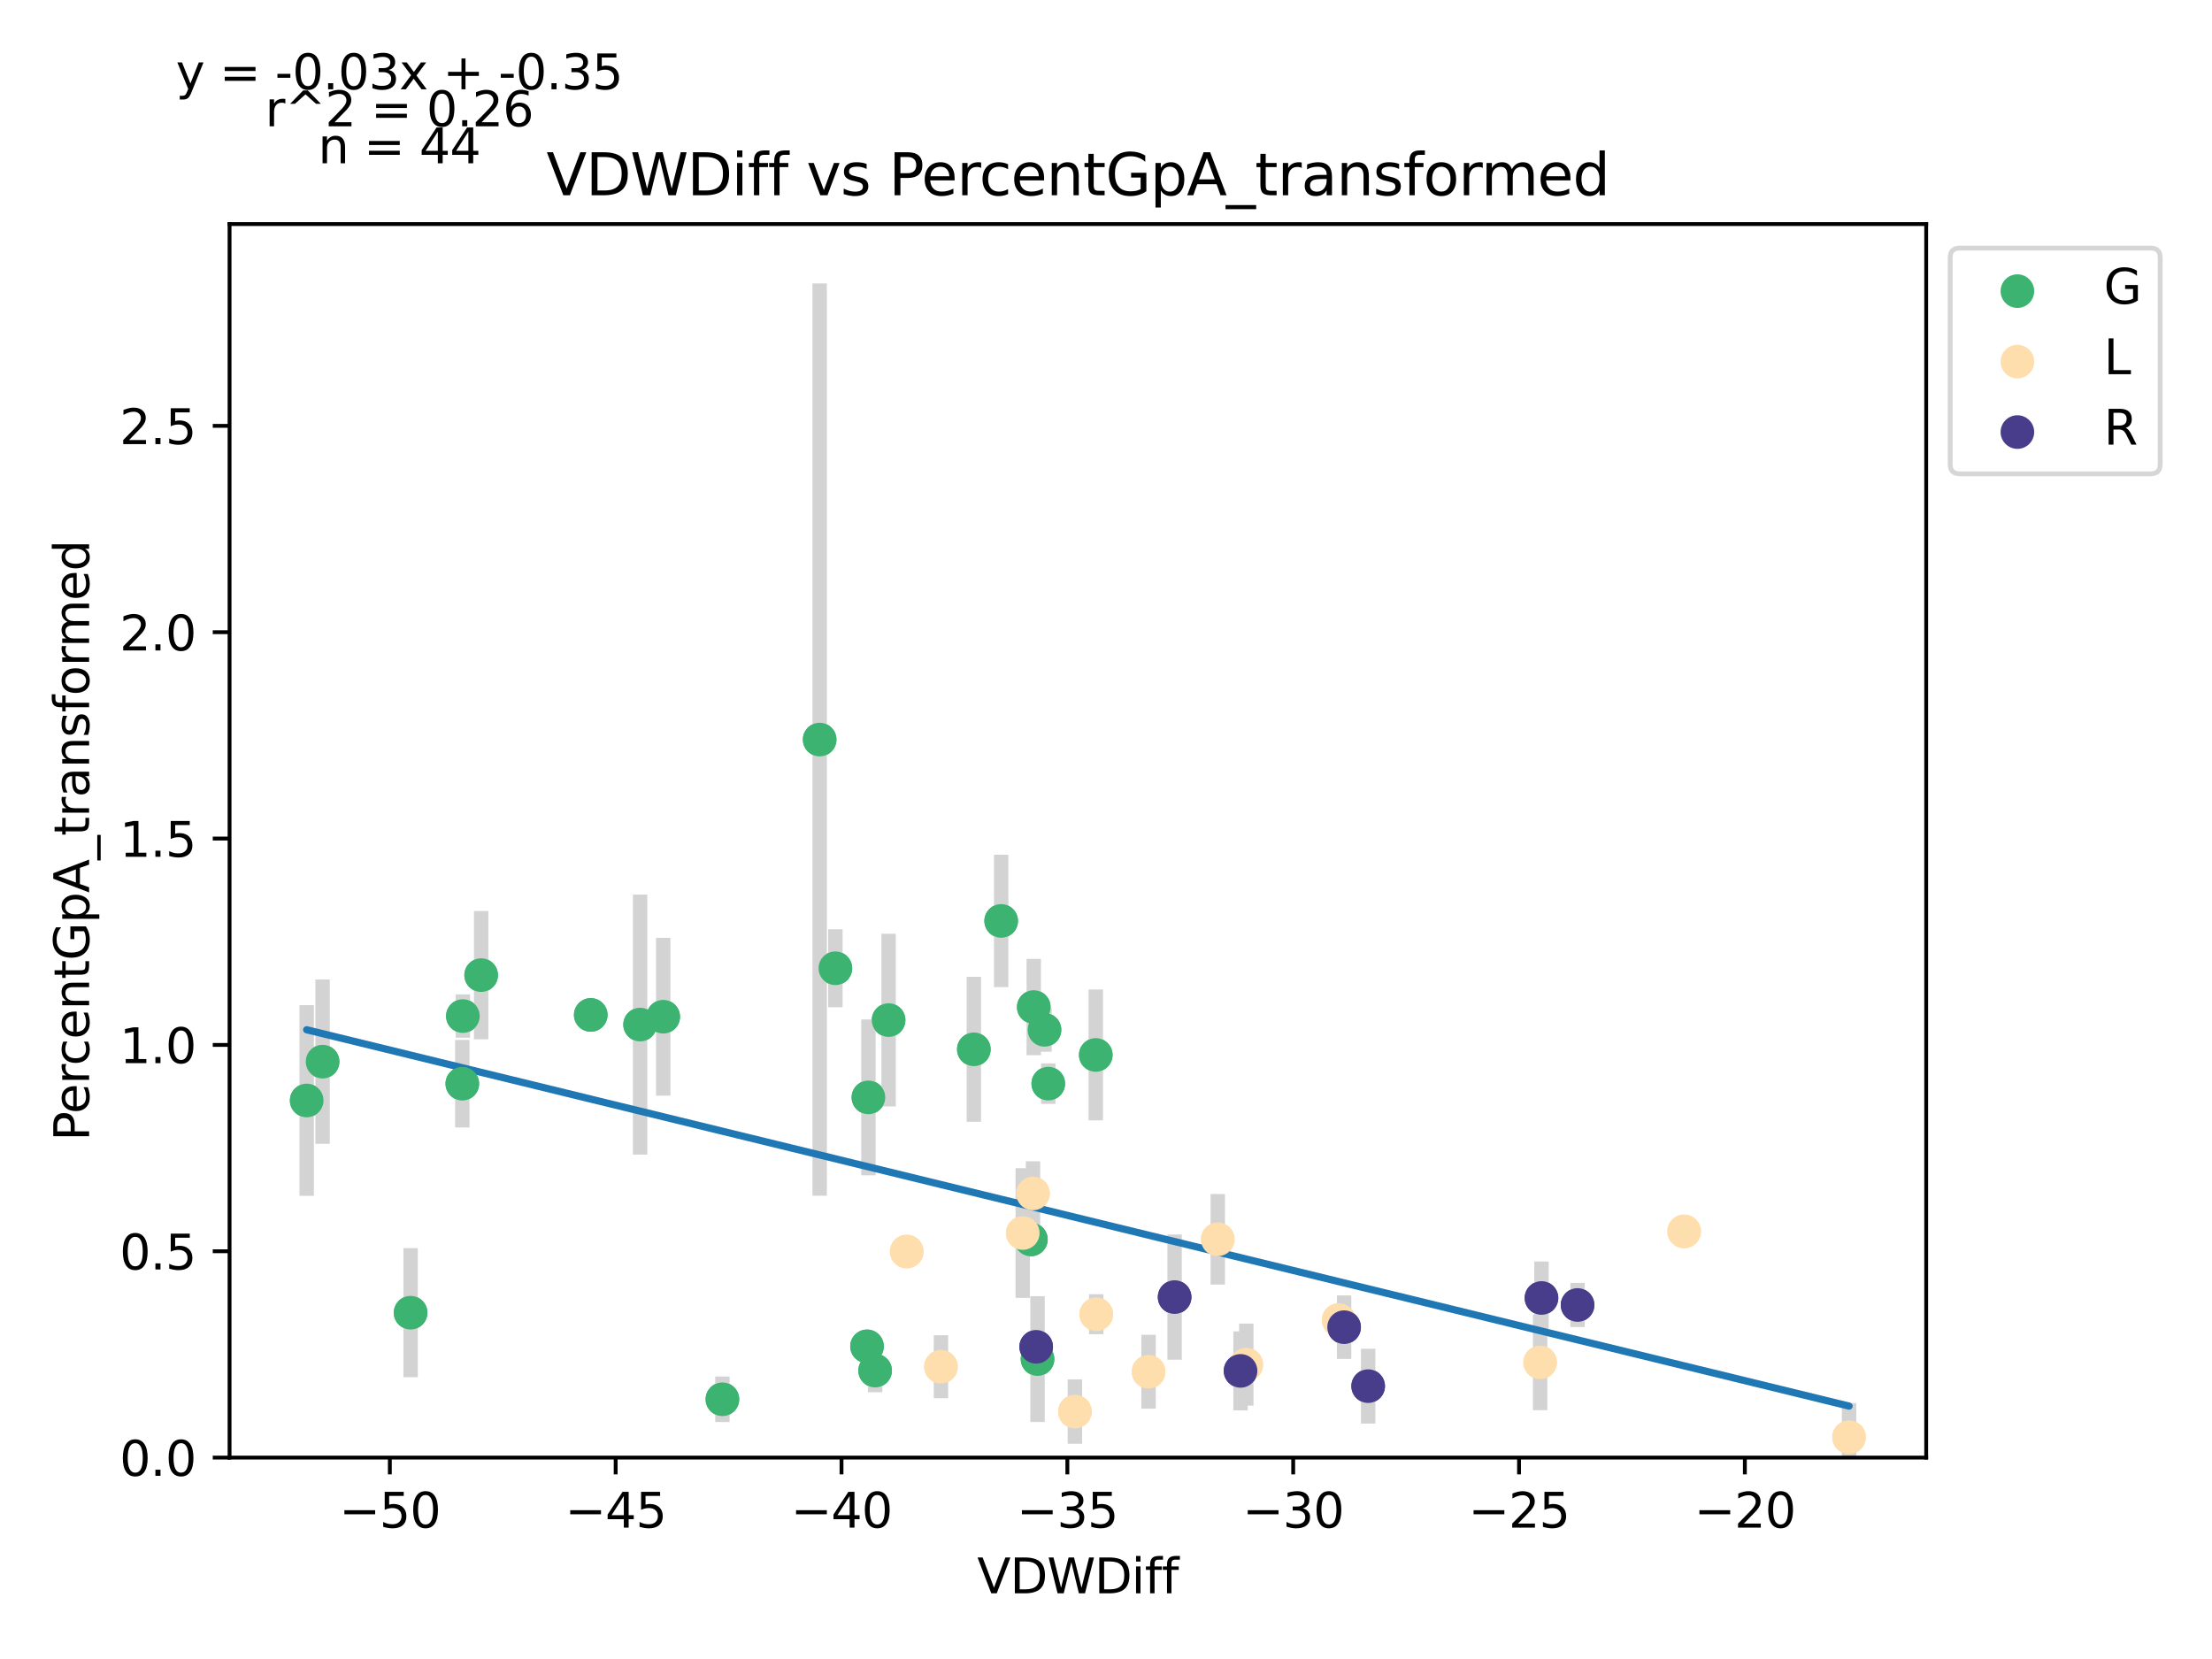 <?xml version="1.0" encoding="utf-8" standalone="no"?>
<!DOCTYPE svg PUBLIC "-//W3C//DTD SVG 1.1//EN"
  "http://www.w3.org/Graphics/SVG/1.1/DTD/svg11.dtd">
<svg xmlns:xlink="http://www.w3.org/1999/xlink" width="460.8pt" height="345.6pt" viewBox="0 0 460.8 345.6" xmlns="http://www.w3.org/2000/svg" version="1.1">
 <defs>
  <style type="text/css">*{stroke-linejoin: round; stroke-linecap: butt}</style>
 </defs>
 <g id="figure_1">
  <g id="patch_1">
   <path d="M 0 345.6 
L 460.8 345.6 
L 460.8 0 
L 0 0 
z
" style="fill: #ffffff"/>
  </g>
  <g id="axes_1">
   <g id="patch_2">
    <path d="M 47.821 303.64 
L 401.26 303.64 
L 401.26 46.676 
L 47.821 46.676 
z
" style="fill: #ffffff"/>
   </g>
   <g id="PathCollection_1">
    <defs>
     <path id="m6f18c6459f" d="M 0 3 
C 0.796 3 1.559 2.684 2.121 2.121 
C 2.684 1.559 3 0.796 3 0 
C 3 -0.796 2.684 -1.559 2.121 -2.121 
C 1.559 -2.684 0.796 -3 0 -3 
C -0.796 -3 -1.559 -2.684 -2.121 -2.121 
C -2.684 -1.559 -3 -0.796 -3 0 
C -3 0.796 -2.684 1.559 -2.121 2.121 
C -1.559 2.684 -0.796 3 0 3 
z
" style="stroke: #3cb371"/>
    </defs>
    <g clip-path="url(#p4791af14d6)">
     <use xlink:href="#m6f18c6459f" x="100.231" y="203.139" style="fill: #3cb371; stroke: #3cb371"/>
     <use xlink:href="#m6f18c6459f" x="63.887" y="229.251" style="fill: #3cb371; stroke: #3cb371"/>
     <use xlink:href="#m6f18c6459f" x="67.202" y="221.159" style="fill: #3cb371; stroke: #3cb371"/>
     <use xlink:href="#m6f18c6459f" x="85.536" y="273.46" style="fill: #3cb371; stroke: #3cb371"/>
     <use xlink:href="#m6f18c6459f" x="123.063" y="211.427" style="fill: #3cb371; stroke: #3cb371"/>
     <use xlink:href="#m6f18c6459f" x="96.309" y="225.752" style="fill: #3cb371; stroke: #3cb371"/>
     <use xlink:href="#m6f18c6459f" x="138.162" y="211.801" style="fill: #3cb371; stroke: #3cb371"/>
     <use xlink:href="#m6f18c6459f" x="215.352" y="209.787" style="fill: #3cb371; stroke: #3cb371"/>
     <use xlink:href="#m6f18c6459f" x="150.492" y="291.493" style="fill: #3cb371; stroke: #3cb371"/>
     <use xlink:href="#m6f18c6459f" x="170.752" y="154.066" style="fill: #3cb371; stroke: #3cb371"/>
     <use xlink:href="#m6f18c6459f" x="214.757" y="258.199" style="fill: #3cb371; stroke: #3cb371"/>
     <use xlink:href="#m6f18c6459f" x="202.868" y="218.592" style="fill: #3cb371; stroke: #3cb371"/>
     <use xlink:href="#m6f18c6459f" x="216.135" y="283.117" style="fill: #3cb371; stroke: #3cb371"/>
     <use xlink:href="#m6f18c6459f" x="218.374" y="225.74" style="fill: #3cb371; stroke: #3cb371"/>
     <use xlink:href="#m6f18c6459f" x="133.344" y="213.442" style="fill: #3cb371; stroke: #3cb371"/>
     <use xlink:href="#m6f18c6459f" x="96.426" y="211.669" style="fill: #3cb371; stroke: #3cb371"/>
     <use xlink:href="#m6f18c6459f" x="180.909" y="228.607" style="fill: #3cb371; stroke: #3cb371"/>
     <use xlink:href="#m6f18c6459f" x="174.027" y="201.706" style="fill: #3cb371; stroke: #3cb371"/>
     <use xlink:href="#m6f18c6459f" x="185.11" y="212.503" style="fill: #3cb371; stroke: #3cb371"/>
     <use xlink:href="#m6f18c6459f" x="217.588" y="214.531" style="fill: #3cb371; stroke: #3cb371"/>
     <use xlink:href="#m6f18c6459f" x="180.616" y="280.468" style="fill: #3cb371; stroke: #3cb371"/>
     <use xlink:href="#m6f18c6459f" x="182.306" y="285.519" style="fill: #3cb371; stroke: #3cb371"/>
     <use xlink:href="#m6f18c6459f" x="208.563" y="191.845" style="fill: #3cb371; stroke: #3cb371"/>
     <use xlink:href="#m6f18c6459f" x="228.271" y="219.767" style="fill: #3cb371; stroke: #3cb371"/>
    </g>
   </g>
   <g id="PathCollection_2">
    <defs>
     <path id="m9f0cb4c6e3" d="M 0 3 
C 0.796 3 1.559 2.684 2.121 2.121 
C 2.684 1.559 3 0.796 3 0 
C 3 -0.796 2.684 -1.559 2.121 -2.121 
C 1.559 -2.684 0.796 -3 0 -3 
C -0.796 -3 -1.559 -2.684 -2.121 -2.121 
C -2.684 -1.559 -3 -0.796 -3 0 
C -3 0.796 -2.684 1.559 -2.121 2.121 
C -1.559 2.684 -0.796 3 0 3 
z
" style="stroke: #ffdead"/>
    </defs>
    <g clip-path="url(#p4791af14d6)">
     <use xlink:href="#m9f0cb4c6e3" x="259.627" y="284.278" style="fill: #ffdead; stroke: #ffdead"/>
     <use xlink:href="#m9f0cb4c6e3" x="320.833" y="283.81" style="fill: #ffdead; stroke: #ffdead"/>
     <use xlink:href="#m9f0cb4c6e3" x="228.37" y="273.782" style="fill: #ffdead; stroke: #ffdead"/>
     <use xlink:href="#m9f0cb4c6e3" x="215.194" y="248.62" style="fill: #ffdead; stroke: #ffdead"/>
     <use xlink:href="#m9f0cb4c6e3" x="253.681" y="258.167" style="fill: #ffdead; stroke: #ffdead"/>
     <use xlink:href="#m9f0cb4c6e3" x="278.874" y="274.985" style="fill: #ffdead; stroke: #ffdead"/>
     <use xlink:href="#m9f0cb4c6e3" x="196.018" y="284.716" style="fill: #ffdead; stroke: #ffdead"/>
     <use xlink:href="#m9f0cb4c6e3" x="223.925" y="294.062" style="fill: #ffdead; stroke: #ffdead"/>
     <use xlink:href="#m9f0cb4c6e3" x="188.891" y="260.716" style="fill: #ffdead; stroke: #ffdead"/>
     <use xlink:href="#m9f0cb4c6e3" x="213.052" y="256.861" style="fill: #ffdead; stroke: #ffdead"/>
     <use xlink:href="#m9f0cb4c6e3" x="239.268" y="285.758" style="fill: #ffdead; stroke: #ffdead"/>
     <use xlink:href="#m9f0cb4c6e3" x="385.195" y="299.394" style="fill: #ffdead; stroke: #ffdead"/>
     <use xlink:href="#m9f0cb4c6e3" x="350.834" y="256.527" style="fill: #ffdead; stroke: #ffdead"/>
    </g>
   </g>
   <g id="PathCollection_3">
    <defs>
     <path id="me55d9654e6" d="M 0 3 
C 0.796 3 1.559 2.684 2.121 2.121 
C 2.684 1.559 3 0.796 3 0 
C 3 -0.796 2.684 -1.559 2.121 -2.121 
C 1.559 -2.684 0.796 -3 0 -3 
C -0.796 -3 -1.559 -2.684 -2.121 -2.121 
C -2.684 -1.559 -3 -0.796 -3 0 
C -3 0.796 -2.684 1.559 -2.121 2.121 
C -1.559 2.684 -0.796 3 0 3 
z
" style="stroke: #483d8b"/>
    </defs>
    <g clip-path="url(#p4791af14d6)">
     <use xlink:href="#me55d9654e6" x="328.636" y="271.852" style="fill: #483d8b; stroke: #483d8b"/>
     <use xlink:href="#me55d9654e6" x="215.856" y="280.563" style="fill: #483d8b; stroke: #483d8b"/>
     <use xlink:href="#me55d9654e6" x="258.43" y="285.582" style="fill: #483d8b; stroke: #483d8b"/>
     <use xlink:href="#me55d9654e6" x="321.12" y="270.392" style="fill: #483d8b; stroke: #483d8b"/>
     <use xlink:href="#me55d9654e6" x="244.694" y="270.208" style="fill: #483d8b; stroke: #483d8b"/>
     <use xlink:href="#me55d9654e6" x="285.015" y="288.759" style="fill: #483d8b; stroke: #483d8b"/>
     <use xlink:href="#me55d9654e6" x="280.003" y="276.476" style="fill: #483d8b; stroke: #483d8b"/>
    </g>
   </g>
   <g id="matplotlib.axis_1">
    <g id="xtick_1">
     <g id="line2d_1">
      <defs>
       <path id="mfa969c90d3" d="M 0 0 
L 0 3.5 
" style="stroke: #000000; stroke-width: 0.8"/>
      </defs>
      <g>
       <use xlink:href="#mfa969c90d3" x="81.21" y="303.64" style="stroke: #000000; stroke-width: 0.8"/>
      </g>
     </g>
     <g id="text_1">
      <!-- −50 -->
      <g transform="translate(70.658 318.238)scale(0.1 -0.1)">
       <defs>
        <path id="DejaVuSans-2212" d="M 678 2272 
L 4684 2272 
L 4684 1741 
L 678 1741 
L 678 2272 
z
" transform="scale(0.016)"/>
        <path id="DejaVuSans-35" d="M 691 4666 
L 3169 4666 
L 3169 4134 
L 1269 4134 
L 1269 2991 
Q 1406 3038 1543 3061 
Q 1681 3084 1819 3084 
Q 2600 3084 3056 2656 
Q 3513 2228 3513 1497 
Q 3513 744 3044 326 
Q 2575 -91 1722 -91 
Q 1428 -91 1123 -41 
Q 819 9 494 109 
L 494 744 
Q 775 591 1075 516 
Q 1375 441 1709 441 
Q 2250 441 2565 725 
Q 2881 1009 2881 1497 
Q 2881 1984 2565 2268 
Q 2250 2553 1709 2553 
Q 1456 2553 1204 2497 
Q 953 2441 691 2322 
L 691 4666 
z
" transform="scale(0.016)"/>
        <path id="DejaVuSans-30" d="M 2034 4250 
Q 1547 4250 1301 3770 
Q 1056 3291 1056 2328 
Q 1056 1369 1301 889 
Q 1547 409 2034 409 
Q 2525 409 2770 889 
Q 3016 1369 3016 2328 
Q 3016 3291 2770 3770 
Q 2525 4250 2034 4250 
z
M 2034 4750 
Q 2819 4750 3233 4129 
Q 3647 3509 3647 2328 
Q 3647 1150 3233 529 
Q 2819 -91 2034 -91 
Q 1250 -91 836 529 
Q 422 1150 422 2328 
Q 422 3509 836 4129 
Q 1250 4750 2034 4750 
z
" transform="scale(0.016)"/>
       </defs>
       <use xlink:href="#DejaVuSans-2212"/>
       <use xlink:href="#DejaVuSans-35" x="83.789"/>
       <use xlink:href="#DejaVuSans-30" x="147.412"/>
      </g>
     </g>
    </g>
    <g id="xtick_2">
     <g id="line2d_2">
      <g>
       <use xlink:href="#mfa969c90d3" x="128.256" y="303.64" style="stroke: #000000; stroke-width: 0.8"/>
      </g>
     </g>
     <g id="text_2">
      <!-- −45 -->
      <g transform="translate(117.704 318.238)scale(0.1 -0.1)">
       <defs>
        <path id="DejaVuSans-34" d="M 2419 4116 
L 825 1625 
L 2419 1625 
L 2419 4116 
z
M 2253 4666 
L 3047 4666 
L 3047 1625 
L 3713 1625 
L 3713 1100 
L 3047 1100 
L 3047 0 
L 2419 0 
L 2419 1100 
L 313 1100 
L 313 1709 
L 2253 4666 
z
" transform="scale(0.016)"/>
       </defs>
       <use xlink:href="#DejaVuSans-2212"/>
       <use xlink:href="#DejaVuSans-34" x="83.789"/>
       <use xlink:href="#DejaVuSans-35" x="147.412"/>
      </g>
     </g>
    </g>
    <g id="xtick_3">
     <g id="line2d_3">
      <g>
       <use xlink:href="#mfa969c90d3" x="175.303" y="303.64" style="stroke: #000000; stroke-width: 0.8"/>
      </g>
     </g>
     <g id="text_3">
      <!-- −40 -->
      <g transform="translate(164.75 318.238)scale(0.1 -0.1)">
       <use xlink:href="#DejaVuSans-2212"/>
       <use xlink:href="#DejaVuSans-34" x="83.789"/>
       <use xlink:href="#DejaVuSans-30" x="147.412"/>
      </g>
     </g>
    </g>
    <g id="xtick_4">
     <g id="line2d_4">
      <g>
       <use xlink:href="#mfa969c90d3" x="222.349" y="303.64" style="stroke: #000000; stroke-width: 0.8"/>
      </g>
     </g>
     <g id="text_4">
      <!-- −35 -->
      <g transform="translate(211.797 318.238)scale(0.1 -0.1)">
       <defs>
        <path id="DejaVuSans-33" d="M 2597 2516 
Q 3050 2419 3304 2112 
Q 3559 1806 3559 1356 
Q 3559 666 3084 287 
Q 2609 -91 1734 -91 
Q 1441 -91 1130 -33 
Q 819 25 488 141 
L 488 750 
Q 750 597 1062 519 
Q 1375 441 1716 441 
Q 2309 441 2620 675 
Q 2931 909 2931 1356 
Q 2931 1769 2642 2001 
Q 2353 2234 1838 2234 
L 1294 2234 
L 1294 2753 
L 1863 2753 
Q 2328 2753 2575 2939 
Q 2822 3125 2822 3475 
Q 2822 3834 2567 4026 
Q 2313 4219 1838 4219 
Q 1578 4219 1281 4162 
Q 984 4106 628 3988 
L 628 4550 
Q 988 4650 1302 4700 
Q 1616 4750 1894 4750 
Q 2613 4750 3031 4423 
Q 3450 4097 3450 3541 
Q 3450 3153 3228 2886 
Q 3006 2619 2597 2516 
z
" transform="scale(0.016)"/>
       </defs>
       <use xlink:href="#DejaVuSans-2212"/>
       <use xlink:href="#DejaVuSans-33" x="83.789"/>
       <use xlink:href="#DejaVuSans-35" x="147.412"/>
      </g>
     </g>
    </g>
    <g id="xtick_5">
     <g id="line2d_5">
      <g>
       <use xlink:href="#mfa969c90d3" x="269.396" y="303.64" style="stroke: #000000; stroke-width: 0.8"/>
      </g>
     </g>
     <g id="text_5">
      <!-- −30 -->
      <g transform="translate(258.843 318.238)scale(0.1 -0.1)">
       <use xlink:href="#DejaVuSans-2212"/>
       <use xlink:href="#DejaVuSans-33" x="83.789"/>
       <use xlink:href="#DejaVuSans-30" x="147.412"/>
      </g>
     </g>
    </g>
    <g id="xtick_6">
     <g id="line2d_6">
      <g>
       <use xlink:href="#mfa969c90d3" x="316.442" y="303.64" style="stroke: #000000; stroke-width: 0.8"/>
      </g>
     </g>
     <g id="text_6">
      <!-- −25 -->
      <g transform="translate(305.89 318.238)scale(0.1 -0.1)">
       <defs>
        <path id="DejaVuSans-32" d="M 1228 531 
L 3431 531 
L 3431 0 
L 469 0 
L 469 531 
Q 828 903 1448 1529 
Q 2069 2156 2228 2338 
Q 2531 2678 2651 2914 
Q 2772 3150 2772 3378 
Q 2772 3750 2511 3984 
Q 2250 4219 1831 4219 
Q 1534 4219 1204 4116 
Q 875 4013 500 3803 
L 500 4441 
Q 881 4594 1212 4672 
Q 1544 4750 1819 4750 
Q 2544 4750 2975 4387 
Q 3406 4025 3406 3419 
Q 3406 3131 3298 2873 
Q 3191 2616 2906 2266 
Q 2828 2175 2409 1742 
Q 1991 1309 1228 531 
z
" transform="scale(0.016)"/>
       </defs>
       <use xlink:href="#DejaVuSans-2212"/>
       <use xlink:href="#DejaVuSans-32" x="83.789"/>
       <use xlink:href="#DejaVuSans-35" x="147.412"/>
      </g>
     </g>
    </g>
    <g id="xtick_7">
     <g id="line2d_7">
      <g>
       <use xlink:href="#mfa969c90d3" x="363.488" y="303.64" style="stroke: #000000; stroke-width: 0.8"/>
      </g>
     </g>
     <g id="text_7">
      <!-- −20 -->
      <g transform="translate(352.936 318.238)scale(0.1 -0.1)">
       <use xlink:href="#DejaVuSans-2212"/>
       <use xlink:href="#DejaVuSans-32" x="83.789"/>
       <use xlink:href="#DejaVuSans-30" x="147.412"/>
      </g>
     </g>
    </g>
    <g id="text_8">
     <!-- VDWDiff -->
     <g transform="translate(203.567 331.917)scale(0.1 -0.1)">
      <defs>
       <path id="DejaVuSans-56" d="M 1831 0 
L 50 4666 
L 709 4666 
L 2188 738 
L 3669 4666 
L 4325 4666 
L 2547 0 
L 1831 0 
z
" transform="scale(0.016)"/>
       <path id="DejaVuSans-44" d="M 1259 4147 
L 1259 519 
L 2022 519 
Q 2988 519 3436 956 
Q 3884 1394 3884 2338 
Q 3884 3275 3436 3711 
Q 2988 4147 2022 4147 
L 1259 4147 
z
M 628 4666 
L 1925 4666 
Q 3281 4666 3915 4102 
Q 4550 3538 4550 2338 
Q 4550 1131 3912 565 
Q 3275 0 1925 0 
L 628 0 
L 628 4666 
z
" transform="scale(0.016)"/>
       <path id="DejaVuSans-57" d="M 213 4666 
L 850 4666 
L 1831 722 
L 2809 4666 
L 3519 4666 
L 4500 722 
L 5478 4666 
L 6119 4666 
L 4947 0 
L 4153 0 
L 3169 4050 
L 2175 0 
L 1381 0 
L 213 4666 
z
" transform="scale(0.016)"/>
       <path id="DejaVuSans-69" d="M 603 3500 
L 1178 3500 
L 1178 0 
L 603 0 
L 603 3500 
z
M 603 4863 
L 1178 4863 
L 1178 4134 
L 603 4134 
L 603 4863 
z
" transform="scale(0.016)"/>
       <path id="DejaVuSans-66" d="M 2375 4863 
L 2375 4384 
L 1825 4384 
Q 1516 4384 1395 4259 
Q 1275 4134 1275 3809 
L 1275 3500 
L 2222 3500 
L 2222 3053 
L 1275 3053 
L 1275 0 
L 697 0 
L 697 3053 
L 147 3053 
L 147 3500 
L 697 3500 
L 697 3744 
Q 697 4328 969 4595 
Q 1241 4863 1831 4863 
L 2375 4863 
z
" transform="scale(0.016)"/>
      </defs>
      <use xlink:href="#DejaVuSans-56"/>
      <use xlink:href="#DejaVuSans-44" x="68.408"/>
      <use xlink:href="#DejaVuSans-57" x="145.41"/>
      <use xlink:href="#DejaVuSans-44" x="244.287"/>
      <use xlink:href="#DejaVuSans-69" x="321.289"/>
      <use xlink:href="#DejaVuSans-66" x="349.072"/>
      <use xlink:href="#DejaVuSans-66" x="384.277"/>
     </g>
    </g>
   </g>
   <g id="matplotlib.axis_2">
    <g id="ytick_1">
     <g id="line2d_8">
      <defs>
       <path id="m062bc8b389" d="M 0 0 
L -3.5 0 
" style="stroke: #000000; stroke-width: 0.8"/>
      </defs>
      <g>
       <use xlink:href="#m062bc8b389" x="47.821" y="303.64" style="stroke: #000000; stroke-width: 0.8"/>
      </g>
     </g>
     <g id="text_9">
      <!-- 0.0 -->
      <g transform="translate(24.918 307.439)scale(0.1 -0.1)">
       <defs>
        <path id="DejaVuSans-2e" d="M 684 794 
L 1344 794 
L 1344 0 
L 684 0 
L 684 794 
z
" transform="scale(0.016)"/>
       </defs>
       <use xlink:href="#DejaVuSans-30"/>
       <use xlink:href="#DejaVuSans-2e" x="63.623"/>
       <use xlink:href="#DejaVuSans-30" x="95.41"/>
      </g>
     </g>
    </g>
    <g id="ytick_2">
     <g id="line2d_9">
      <g>
       <use xlink:href="#m062bc8b389" x="47.821" y="260.655" style="stroke: #000000; stroke-width: 0.8"/>
      </g>
     </g>
     <g id="text_10">
      <!-- 0.5 -->
      <g transform="translate(24.918 264.454)scale(0.1 -0.1)">
       <use xlink:href="#DejaVuSans-30"/>
       <use xlink:href="#DejaVuSans-2e" x="63.623"/>
       <use xlink:href="#DejaVuSans-35" x="95.41"/>
      </g>
     </g>
    </g>
    <g id="ytick_3">
     <g id="line2d_10">
      <g>
       <use xlink:href="#m062bc8b389" x="47.821" y="217.671" style="stroke: #000000; stroke-width: 0.8"/>
      </g>
     </g>
     <g id="text_11">
      <!-- 1.0 -->
      <g transform="translate(24.918 221.47)scale(0.1 -0.1)">
       <defs>
        <path id="DejaVuSans-31" d="M 794 531 
L 1825 531 
L 1825 4091 
L 703 3866 
L 703 4441 
L 1819 4666 
L 2450 4666 
L 2450 531 
L 3481 531 
L 3481 0 
L 794 0 
L 794 531 
z
" transform="scale(0.016)"/>
       </defs>
       <use xlink:href="#DejaVuSans-31"/>
       <use xlink:href="#DejaVuSans-2e" x="63.623"/>
       <use xlink:href="#DejaVuSans-30" x="95.41"/>
      </g>
     </g>
    </g>
    <g id="ytick_4">
     <g id="line2d_11">
      <g>
       <use xlink:href="#m062bc8b389" x="47.821" y="174.686" style="stroke: #000000; stroke-width: 0.8"/>
      </g>
     </g>
     <g id="text_12">
      <!-- 1.5 -->
      <g transform="translate(24.918 178.485)scale(0.1 -0.1)">
       <use xlink:href="#DejaVuSans-31"/>
       <use xlink:href="#DejaVuSans-2e" x="63.623"/>
       <use xlink:href="#DejaVuSans-35" x="95.41"/>
      </g>
     </g>
    </g>
    <g id="ytick_5">
     <g id="line2d_12">
      <g>
       <use xlink:href="#m062bc8b389" x="47.821" y="131.701" style="stroke: #000000; stroke-width: 0.8"/>
      </g>
     </g>
     <g id="text_13">
      <!-- 2.0 -->
      <g transform="translate(24.918 135.5)scale(0.1 -0.1)">
       <use xlink:href="#DejaVuSans-32"/>
       <use xlink:href="#DejaVuSans-2e" x="63.623"/>
       <use xlink:href="#DejaVuSans-30" x="95.41"/>
      </g>
     </g>
    </g>
    <g id="ytick_6">
     <g id="line2d_13">
      <g>
       <use xlink:href="#m062bc8b389" x="47.821" y="88.716" style="stroke: #000000; stroke-width: 0.8"/>
      </g>
     </g>
     <g id="text_14">
      <!-- 2.5 -->
      <g transform="translate(24.918 92.516)scale(0.1 -0.1)">
       <use xlink:href="#DejaVuSans-32"/>
       <use xlink:href="#DejaVuSans-2e" x="63.623"/>
       <use xlink:href="#DejaVuSans-35" x="95.41"/>
      </g>
     </g>
    </g>
    <g id="text_15">
     <!-- PercentGpA_transformed -->
     <g transform="translate(18.56 237.696)rotate(-90)scale(0.1 -0.1)">
      <defs>
       <path id="DejaVuSans-50" d="M 1259 4147 
L 1259 2394 
L 2053 2394 
Q 2494 2394 2734 2622 
Q 2975 2850 2975 3272 
Q 2975 3691 2734 3919 
Q 2494 4147 2053 4147 
L 1259 4147 
z
M 628 4666 
L 2053 4666 
Q 2838 4666 3239 4311 
Q 3641 3956 3641 3272 
Q 3641 2581 3239 2228 
Q 2838 1875 2053 1875 
L 1259 1875 
L 1259 0 
L 628 0 
L 628 4666 
z
" transform="scale(0.016)"/>
       <path id="DejaVuSans-65" d="M 3597 1894 
L 3597 1613 
L 953 1613 
Q 991 1019 1311 708 
Q 1631 397 2203 397 
Q 2534 397 2845 478 
Q 3156 559 3463 722 
L 3463 178 
Q 3153 47 2828 -22 
Q 2503 -91 2169 -91 
Q 1331 -91 842 396 
Q 353 884 353 1716 
Q 353 2575 817 3079 
Q 1281 3584 2069 3584 
Q 2775 3584 3186 3129 
Q 3597 2675 3597 1894 
z
M 3022 2063 
Q 3016 2534 2758 2815 
Q 2500 3097 2075 3097 
Q 1594 3097 1305 2825 
Q 1016 2553 972 2059 
L 3022 2063 
z
" transform="scale(0.016)"/>
       <path id="DejaVuSans-72" d="M 2631 2963 
Q 2534 3019 2420 3045 
Q 2306 3072 2169 3072 
Q 1681 3072 1420 2755 
Q 1159 2438 1159 1844 
L 1159 0 
L 581 0 
L 581 3500 
L 1159 3500 
L 1159 2956 
Q 1341 3275 1631 3429 
Q 1922 3584 2338 3584 
Q 2397 3584 2469 3576 
Q 2541 3569 2628 3553 
L 2631 2963 
z
" transform="scale(0.016)"/>
       <path id="DejaVuSans-63" d="M 3122 3366 
L 3122 2828 
Q 2878 2963 2633 3030 
Q 2388 3097 2138 3097 
Q 1578 3097 1268 2742 
Q 959 2388 959 1747 
Q 959 1106 1268 751 
Q 1578 397 2138 397 
Q 2388 397 2633 464 
Q 2878 531 3122 666 
L 3122 134 
Q 2881 22 2623 -34 
Q 2366 -91 2075 -91 
Q 1284 -91 818 406 
Q 353 903 353 1747 
Q 353 2603 823 3093 
Q 1294 3584 2113 3584 
Q 2378 3584 2631 3529 
Q 2884 3475 3122 3366 
z
" transform="scale(0.016)"/>
       <path id="DejaVuSans-6e" d="M 3513 2113 
L 3513 0 
L 2938 0 
L 2938 2094 
Q 2938 2591 2744 2837 
Q 2550 3084 2163 3084 
Q 1697 3084 1428 2787 
Q 1159 2491 1159 1978 
L 1159 0 
L 581 0 
L 581 3500 
L 1159 3500 
L 1159 2956 
Q 1366 3272 1645 3428 
Q 1925 3584 2291 3584 
Q 2894 3584 3203 3211 
Q 3513 2838 3513 2113 
z
" transform="scale(0.016)"/>
       <path id="DejaVuSans-74" d="M 1172 4494 
L 1172 3500 
L 2356 3500 
L 2356 3053 
L 1172 3053 
L 1172 1153 
Q 1172 725 1289 603 
Q 1406 481 1766 481 
L 2356 481 
L 2356 0 
L 1766 0 
Q 1100 0 847 248 
Q 594 497 594 1153 
L 594 3053 
L 172 3053 
L 172 3500 
L 594 3500 
L 594 4494 
L 1172 4494 
z
" transform="scale(0.016)"/>
       <path id="DejaVuSans-47" d="M 3809 666 
L 3809 1919 
L 2778 1919 
L 2778 2438 
L 4434 2438 
L 4434 434 
Q 4069 175 3628 42 
Q 3188 -91 2688 -91 
Q 1594 -91 976 548 
Q 359 1188 359 2328 
Q 359 3472 976 4111 
Q 1594 4750 2688 4750 
Q 3144 4750 3555 4637 
Q 3966 4525 4313 4306 
L 4313 3634 
Q 3963 3931 3569 4081 
Q 3175 4231 2741 4231 
Q 1884 4231 1454 3753 
Q 1025 3275 1025 2328 
Q 1025 1384 1454 906 
Q 1884 428 2741 428 
Q 3075 428 3337 486 
Q 3600 544 3809 666 
z
" transform="scale(0.016)"/>
       <path id="DejaVuSans-70" d="M 1159 525 
L 1159 -1331 
L 581 -1331 
L 581 3500 
L 1159 3500 
L 1159 2969 
Q 1341 3281 1617 3432 
Q 1894 3584 2278 3584 
Q 2916 3584 3314 3078 
Q 3713 2572 3713 1747 
Q 3713 922 3314 415 
Q 2916 -91 2278 -91 
Q 1894 -91 1617 61 
Q 1341 213 1159 525 
z
M 3116 1747 
Q 3116 2381 2855 2742 
Q 2594 3103 2138 3103 
Q 1681 3103 1420 2742 
Q 1159 2381 1159 1747 
Q 1159 1113 1420 752 
Q 1681 391 2138 391 
Q 2594 391 2855 752 
Q 3116 1113 3116 1747 
z
" transform="scale(0.016)"/>
       <path id="DejaVuSans-41" d="M 2188 4044 
L 1331 1722 
L 3047 1722 
L 2188 4044 
z
M 1831 4666 
L 2547 4666 
L 4325 0 
L 3669 0 
L 3244 1197 
L 1141 1197 
L 716 0 
L 50 0 
L 1831 4666 
z
" transform="scale(0.016)"/>
       <path id="DejaVuSans-5f" d="M 3263 -1063 
L 3263 -1509 
L -63 -1509 
L -63 -1063 
L 3263 -1063 
z
" transform="scale(0.016)"/>
       <path id="DejaVuSans-61" d="M 2194 1759 
Q 1497 1759 1228 1600 
Q 959 1441 959 1056 
Q 959 750 1161 570 
Q 1363 391 1709 391 
Q 2188 391 2477 730 
Q 2766 1069 2766 1631 
L 2766 1759 
L 2194 1759 
z
M 3341 1997 
L 3341 0 
L 2766 0 
L 2766 531 
Q 2569 213 2275 61 
Q 1981 -91 1556 -91 
Q 1019 -91 701 211 
Q 384 513 384 1019 
Q 384 1609 779 1909 
Q 1175 2209 1959 2209 
L 2766 2209 
L 2766 2266 
Q 2766 2663 2505 2880 
Q 2244 3097 1772 3097 
Q 1472 3097 1187 3025 
Q 903 2953 641 2809 
L 641 3341 
Q 956 3463 1253 3523 
Q 1550 3584 1831 3584 
Q 2591 3584 2966 3190 
Q 3341 2797 3341 1997 
z
" transform="scale(0.016)"/>
       <path id="DejaVuSans-73" d="M 2834 3397 
L 2834 2853 
Q 2591 2978 2328 3040 
Q 2066 3103 1784 3103 
Q 1356 3103 1142 2972 
Q 928 2841 928 2578 
Q 928 2378 1081 2264 
Q 1234 2150 1697 2047 
L 1894 2003 
Q 2506 1872 2764 1633 
Q 3022 1394 3022 966 
Q 3022 478 2636 193 
Q 2250 -91 1575 -91 
Q 1294 -91 989 -36 
Q 684 19 347 128 
L 347 722 
Q 666 556 975 473 
Q 1284 391 1588 391 
Q 1994 391 2212 530 
Q 2431 669 2431 922 
Q 2431 1156 2273 1281 
Q 2116 1406 1581 1522 
L 1381 1569 
Q 847 1681 609 1914 
Q 372 2147 372 2553 
Q 372 3047 722 3315 
Q 1072 3584 1716 3584 
Q 2034 3584 2315 3537 
Q 2597 3491 2834 3397 
z
" transform="scale(0.016)"/>
       <path id="DejaVuSans-6f" d="M 1959 3097 
Q 1497 3097 1228 2736 
Q 959 2375 959 1747 
Q 959 1119 1226 758 
Q 1494 397 1959 397 
Q 2419 397 2687 759 
Q 2956 1122 2956 1747 
Q 2956 2369 2687 2733 
Q 2419 3097 1959 3097 
z
M 1959 3584 
Q 2709 3584 3137 3096 
Q 3566 2609 3566 1747 
Q 3566 888 3137 398 
Q 2709 -91 1959 -91 
Q 1206 -91 779 398 
Q 353 888 353 1747 
Q 353 2609 779 3096 
Q 1206 3584 1959 3584 
z
" transform="scale(0.016)"/>
       <path id="DejaVuSans-6d" d="M 3328 2828 
Q 3544 3216 3844 3400 
Q 4144 3584 4550 3584 
Q 5097 3584 5394 3201 
Q 5691 2819 5691 2113 
L 5691 0 
L 5113 0 
L 5113 2094 
Q 5113 2597 4934 2840 
Q 4756 3084 4391 3084 
Q 3944 3084 3684 2787 
Q 3425 2491 3425 1978 
L 3425 0 
L 2847 0 
L 2847 2094 
Q 2847 2600 2669 2842 
Q 2491 3084 2119 3084 
Q 1678 3084 1418 2786 
Q 1159 2488 1159 1978 
L 1159 0 
L 581 0 
L 581 3500 
L 1159 3500 
L 1159 2956 
Q 1356 3278 1631 3431 
Q 1906 3584 2284 3584 
Q 2666 3584 2933 3390 
Q 3200 3197 3328 2828 
z
" transform="scale(0.016)"/>
       <path id="DejaVuSans-64" d="M 2906 2969 
L 2906 4863 
L 3481 4863 
L 3481 0 
L 2906 0 
L 2906 525 
Q 2725 213 2448 61 
Q 2172 -91 1784 -91 
Q 1150 -91 751 415 
Q 353 922 353 1747 
Q 353 2572 751 3078 
Q 1150 3584 1784 3584 
Q 2172 3584 2448 3432 
Q 2725 3281 2906 2969 
z
M 947 1747 
Q 947 1113 1208 752 
Q 1469 391 1925 391 
Q 2381 391 2643 752 
Q 2906 1113 2906 1747 
Q 2906 2381 2643 2742 
Q 2381 3103 1925 3103 
Q 1469 3103 1208 2742 
Q 947 2381 947 1747 
z
" transform="scale(0.016)"/>
      </defs>
      <use xlink:href="#DejaVuSans-50"/>
      <use xlink:href="#DejaVuSans-65" x="56.678"/>
      <use xlink:href="#DejaVuSans-72" x="118.201"/>
      <use xlink:href="#DejaVuSans-63" x="157.064"/>
      <use xlink:href="#DejaVuSans-65" x="212.045"/>
      <use xlink:href="#DejaVuSans-6e" x="273.568"/>
      <use xlink:href="#DejaVuSans-74" x="336.947"/>
      <use xlink:href="#DejaVuSans-47" x="376.156"/>
      <use xlink:href="#DejaVuSans-70" x="453.646"/>
      <use xlink:href="#DejaVuSans-41" x="517.123"/>
      <use xlink:href="#DejaVuSans-5f" x="585.531"/>
      <use xlink:href="#DejaVuSans-74" x="635.531"/>
      <use xlink:href="#DejaVuSans-72" x="674.74"/>
      <use xlink:href="#DejaVuSans-61" x="715.854"/>
      <use xlink:href="#DejaVuSans-6e" x="777.133"/>
      <use xlink:href="#DejaVuSans-73" x="840.512"/>
      <use xlink:href="#DejaVuSans-66" x="892.611"/>
      <use xlink:href="#DejaVuSans-6f" x="927.816"/>
      <use xlink:href="#DejaVuSans-72" x="988.998"/>
      <use xlink:href="#DejaVuSans-6d" x="1028.361"/>
      <use xlink:href="#DejaVuSans-65" x="1125.773"/>
      <use xlink:href="#DejaVuSans-64" x="1187.297"/>
     </g>
    </g>
   </g>
   <g id="LineCollection_1">
    <path d="M 100.231 216.497 
L 100.231 189.78 
" clip-path="url(#p4791af14d6)" style="fill: none; stroke: #d3d3d3; stroke-width: 3"/>
    <path d="M 63.887 249.117 
L 63.887 209.385 
" clip-path="url(#p4791af14d6)" style="fill: none; stroke: #d3d3d3; stroke-width: 3"/>
    <path d="M 67.202 238.281 
L 67.202 204.038 
" clip-path="url(#p4791af14d6)" style="fill: none; stroke: #d3d3d3; stroke-width: 3"/>
    <path d="M 85.536 286.904 
L 85.536 260.016 
" clip-path="url(#p4791af14d6)" style="fill: none; stroke: #d3d3d3; stroke-width: 3"/>
    <path d="M 123.063 214.154 
L 123.063 208.7 
" clip-path="url(#p4791af14d6)" style="fill: none; stroke: #d3d3d3; stroke-width: 3"/>
    <path d="M 96.309 234.87 
L 96.309 216.635 
" clip-path="url(#p4791af14d6)" style="fill: none; stroke: #d3d3d3; stroke-width: 3"/>
    <path d="M 138.162 228.241 
L 138.162 195.361 
" clip-path="url(#p4791af14d6)" style="fill: none; stroke: #d3d3d3; stroke-width: 3"/>
    <path d="M 215.352 219.82 
L 215.352 199.754 
" clip-path="url(#p4791af14d6)" style="fill: none; stroke: #d3d3d3; stroke-width: 3"/>
    <path d="M 150.492 296.235 
L 150.492 286.75 
" clip-path="url(#p4791af14d6)" style="fill: none; stroke: #d3d3d3; stroke-width: 3"/>
    <path d="M 170.752 249.084 
L 170.752 59.049 
" clip-path="url(#p4791af14d6)" style="fill: none; stroke: #d3d3d3; stroke-width: 3"/>
    <path d="M 214.757 261.083 
L 214.757 255.316 
" clip-path="url(#p4791af14d6)" style="fill: none; stroke: #d3d3d3; stroke-width: 3"/>
    <path d="M 202.868 233.694 
L 202.868 203.489 
" clip-path="url(#p4791af14d6)" style="fill: none; stroke: #d3d3d3; stroke-width: 3"/>
    <path d="M 216.135 296.222 
L 216.135 270.012 
" clip-path="url(#p4791af14d6)" style="fill: none; stroke: #d3d3d3; stroke-width: 3"/>
    <path d="M 218.374 229.956 
L 218.374 221.525 
" clip-path="url(#p4791af14d6)" style="fill: none; stroke: #d3d3d3; stroke-width: 3"/>
    <path d="M 133.344 240.525 
L 133.344 186.359 
" clip-path="url(#p4791af14d6)" style="fill: none; stroke: #d3d3d3; stroke-width: 3"/>
    <path d="M 96.426 216.182 
L 96.426 207.156 
" clip-path="url(#p4791af14d6)" style="fill: none; stroke: #d3d3d3; stroke-width: 3"/>
    <path d="M 180.909 244.838 
L 180.909 212.376 
" clip-path="url(#p4791af14d6)" style="fill: none; stroke: #d3d3d3; stroke-width: 3"/>
    <path d="M 174.027 209.829 
L 174.027 193.583 
" clip-path="url(#p4791af14d6)" style="fill: none; stroke: #d3d3d3; stroke-width: 3"/>
    <path d="M 185.11 230.484 
L 185.11 194.521 
" clip-path="url(#p4791af14d6)" style="fill: none; stroke: #d3d3d3; stroke-width: 3"/>
    <path d="M 217.588 219.093 
L 217.588 209.969 
" clip-path="url(#p4791af14d6)" style="fill: none; stroke: #d3d3d3; stroke-width: 3"/>
    <path d="M 180.616 280.84 
L 180.616 280.096 
" clip-path="url(#p4791af14d6)" style="fill: none; stroke: #d3d3d3; stroke-width: 3"/>
    <path d="M 182.306 290.019 
L 182.306 281.019 
" clip-path="url(#p4791af14d6)" style="fill: none; stroke: #d3d3d3; stroke-width: 3"/>
    <path d="M 208.563 205.641 
L 208.563 178.049 
" clip-path="url(#p4791af14d6)" style="fill: none; stroke: #d3d3d3; stroke-width: 3"/>
    <path d="M 228.271 233.396 
L 228.271 206.137 
" clip-path="url(#p4791af14d6)" style="fill: none; stroke: #d3d3d3; stroke-width: 3"/>
   </g>
   <g id="LineCollection_2">
    <path d="M 259.627 292.821 
L 259.627 275.735 
" clip-path="url(#p4791af14d6)" style="fill: none; stroke: #d3d3d3; stroke-width: 3"/>
    <path d="M 320.833 293.774 
L 320.833 273.845 
" clip-path="url(#p4791af14d6)" style="fill: none; stroke: #d3d3d3; stroke-width: 3"/>
    <path d="M 228.37 277.947 
L 228.37 269.617 
" clip-path="url(#p4791af14d6)" style="fill: none; stroke: #d3d3d3; stroke-width: 3"/>
    <path d="M 215.194 255.328 
L 215.194 241.913 
" clip-path="url(#p4791af14d6)" style="fill: none; stroke: #d3d3d3; stroke-width: 3"/>
    <path d="M 253.681 267.602 
L 253.681 248.732 
" clip-path="url(#p4791af14d6)" style="fill: none; stroke: #d3d3d3; stroke-width: 3"/>
    <path d="M 278.874 277.166 
L 278.874 272.803 
" clip-path="url(#p4791af14d6)" style="fill: none; stroke: #d3d3d3; stroke-width: 3"/>
    <path d="M 196.018 291.274 
L 196.018 278.157 
" clip-path="url(#p4791af14d6)" style="fill: none; stroke: #d3d3d3; stroke-width: 3"/>
    <path d="M 223.925 300.765 
L 223.925 287.359 
" clip-path="url(#p4791af14d6)" style="fill: none; stroke: #d3d3d3; stroke-width: 3"/>
    <path d="M 188.891 263.784 
L 188.891 257.647 
" clip-path="url(#p4791af14d6)" style="fill: none; stroke: #d3d3d3; stroke-width: 3"/>
    <path d="M 213.052 270.372 
L 213.052 243.35 
" clip-path="url(#p4791af14d6)" style="fill: none; stroke: #d3d3d3; stroke-width: 3"/>
    <path d="M 239.268 293.453 
L 239.268 278.063 
" clip-path="url(#p4791af14d6)" style="fill: none; stroke: #d3d3d3; stroke-width: 3"/>
    <path d="M 385.195 306.509 
L 385.195 292.28 
" clip-path="url(#p4791af14d6)" style="fill: none; stroke: #d3d3d3; stroke-width: 3"/>
    <path d="M 350.834 258.016 
L 350.834 255.037 
" clip-path="url(#p4791af14d6)" style="fill: none; stroke: #d3d3d3; stroke-width: 3"/>
   </g>
   <g id="LineCollection_3">
    <path d="M 328.636 276.448 
L 328.636 267.256 
" clip-path="url(#p4791af14d6)" style="fill: none; stroke: #d3d3d3; stroke-width: 3"/>
    <path d="M 215.856 283.873 
L 215.856 277.254 
" clip-path="url(#p4791af14d6)" style="fill: none; stroke: #d3d3d3; stroke-width: 3"/>
    <path d="M 258.43 293.807 
L 258.43 277.357 
" clip-path="url(#p4791af14d6)" style="fill: none; stroke: #d3d3d3; stroke-width: 3"/>
    <path d="M 321.12 277.989 
L 321.12 262.795 
" clip-path="url(#p4791af14d6)" style="fill: none; stroke: #d3d3d3; stroke-width: 3"/>
    <path d="M 244.694 283.257 
L 244.694 257.158 
" clip-path="url(#p4791af14d6)" style="fill: none; stroke: #d3d3d3; stroke-width: 3"/>
    <path d="M 285.015 296.556 
L 285.015 280.963 
" clip-path="url(#p4791af14d6)" style="fill: none; stroke: #d3d3d3; stroke-width: 3"/>
    <path d="M 280.003 283.091 
L 280.003 269.861 
" clip-path="url(#p4791af14d6)" style="fill: none; stroke: #d3d3d3; stroke-width: 3"/>
   </g>
   <g id="line2d_14">
    <path d="M 100.231 223.388 
L 63.887 214.52 
L 67.202 215.329 
L 85.536 219.802 
L 123.063 228.959 
L 96.309 222.431 
L 138.162 232.642 
L 215.352 251.476 
L 150.492 235.651 
L 170.752 240.594 
L 214.757 251.331 
L 202.868 248.43 
L 216.135 251.667 
L 218.374 252.213 
L 259.627 262.278 
L 320.833 277.212 
L 228.37 254.652 
L 215.194 251.437 
L 253.681 260.828 
L 278.874 266.974 
L 196.018 246.759 
L 328.636 279.116 
L 215.856 251.599 
L 258.43 261.986 
L 133.344 231.467 
L 96.426 222.459 
L 180.909 243.072 
L 174.027 241.393 
L 185.11 244.097 
L 217.588 252.021 
L 180.616 243.001 
L 182.306 243.413 
L 208.563 249.819 
L 228.271 254.628 
L 223.925 253.568 
L 188.891 245.02 
L 213.052 250.915 
L 239.268 257.311 
L 385.195 292.915 
L 350.834 284.532 
L 321.12 277.282 
L 244.694 258.635 
L 285.015 268.473 
L 280.003 267.25 
" clip-path="url(#p4791af14d6)" style="fill: none; stroke: #1f77b4; stroke-width: 1.5; stroke-linecap: square"/>
   </g>
   <g id="line2d_15">
    <g clip-path="url(#p4791af14d6)">
     <use xlink:href="#m6f18c6459f" x="100.231" y="203.139" style="fill: #3cb371; stroke: #3cb371"/>
     <use xlink:href="#m6f18c6459f" x="63.887" y="229.251" style="fill: #3cb371; stroke: #3cb371"/>
     <use xlink:href="#m6f18c6459f" x="67.202" y="221.159" style="fill: #3cb371; stroke: #3cb371"/>
     <use xlink:href="#m6f18c6459f" x="85.536" y="273.46" style="fill: #3cb371; stroke: #3cb371"/>
     <use xlink:href="#m6f18c6459f" x="123.063" y="211.427" style="fill: #3cb371; stroke: #3cb371"/>
     <use xlink:href="#m6f18c6459f" x="96.309" y="225.752" style="fill: #3cb371; stroke: #3cb371"/>
     <use xlink:href="#m6f18c6459f" x="138.162" y="211.801" style="fill: #3cb371; stroke: #3cb371"/>
     <use xlink:href="#m6f18c6459f" x="215.352" y="209.787" style="fill: #3cb371; stroke: #3cb371"/>
     <use xlink:href="#m6f18c6459f" x="150.492" y="291.493" style="fill: #3cb371; stroke: #3cb371"/>
     <use xlink:href="#m6f18c6459f" x="170.752" y="154.066" style="fill: #3cb371; stroke: #3cb371"/>
     <use xlink:href="#m6f18c6459f" x="214.757" y="258.199" style="fill: #3cb371; stroke: #3cb371"/>
     <use xlink:href="#m6f18c6459f" x="202.868" y="218.592" style="fill: #3cb371; stroke: #3cb371"/>
     <use xlink:href="#m6f18c6459f" x="216.135" y="283.117" style="fill: #3cb371; stroke: #3cb371"/>
     <use xlink:href="#m6f18c6459f" x="218.374" y="225.74" style="fill: #3cb371; stroke: #3cb371"/>
     <use xlink:href="#m6f18c6459f" x="133.344" y="213.442" style="fill: #3cb371; stroke: #3cb371"/>
     <use xlink:href="#m6f18c6459f" x="96.426" y="211.669" style="fill: #3cb371; stroke: #3cb371"/>
     <use xlink:href="#m6f18c6459f" x="180.909" y="228.607" style="fill: #3cb371; stroke: #3cb371"/>
     <use xlink:href="#m6f18c6459f" x="174.027" y="201.706" style="fill: #3cb371; stroke: #3cb371"/>
     <use xlink:href="#m6f18c6459f" x="185.11" y="212.503" style="fill: #3cb371; stroke: #3cb371"/>
     <use xlink:href="#m6f18c6459f" x="217.588" y="214.531" style="fill: #3cb371; stroke: #3cb371"/>
     <use xlink:href="#m6f18c6459f" x="180.616" y="280.468" style="fill: #3cb371; stroke: #3cb371"/>
     <use xlink:href="#m6f18c6459f" x="182.306" y="285.519" style="fill: #3cb371; stroke: #3cb371"/>
     <use xlink:href="#m6f18c6459f" x="208.563" y="191.845" style="fill: #3cb371; stroke: #3cb371"/>
     <use xlink:href="#m6f18c6459f" x="228.271" y="219.767" style="fill: #3cb371; stroke: #3cb371"/>
    </g>
   </g>
   <g id="line2d_16">
    <g clip-path="url(#p4791af14d6)">
     <use xlink:href="#m9f0cb4c6e3" x="259.627" y="284.278" style="fill: #ffdead; stroke: #ffdead"/>
     <use xlink:href="#m9f0cb4c6e3" x="320.833" y="283.81" style="fill: #ffdead; stroke: #ffdead"/>
     <use xlink:href="#m9f0cb4c6e3" x="228.37" y="273.782" style="fill: #ffdead; stroke: #ffdead"/>
     <use xlink:href="#m9f0cb4c6e3" x="215.194" y="248.62" style="fill: #ffdead; stroke: #ffdead"/>
     <use xlink:href="#m9f0cb4c6e3" x="253.681" y="258.167" style="fill: #ffdead; stroke: #ffdead"/>
     <use xlink:href="#m9f0cb4c6e3" x="278.874" y="274.985" style="fill: #ffdead; stroke: #ffdead"/>
     <use xlink:href="#m9f0cb4c6e3" x="196.018" y="284.716" style="fill: #ffdead; stroke: #ffdead"/>
     <use xlink:href="#m9f0cb4c6e3" x="223.925" y="294.062" style="fill: #ffdead; stroke: #ffdead"/>
     <use xlink:href="#m9f0cb4c6e3" x="188.891" y="260.716" style="fill: #ffdead; stroke: #ffdead"/>
     <use xlink:href="#m9f0cb4c6e3" x="213.052" y="256.861" style="fill: #ffdead; stroke: #ffdead"/>
     <use xlink:href="#m9f0cb4c6e3" x="239.268" y="285.758" style="fill: #ffdead; stroke: #ffdead"/>
     <use xlink:href="#m9f0cb4c6e3" x="385.195" y="299.394" style="fill: #ffdead; stroke: #ffdead"/>
     <use xlink:href="#m9f0cb4c6e3" x="350.834" y="256.527" style="fill: #ffdead; stroke: #ffdead"/>
    </g>
   </g>
   <g id="line2d_17">
    <g clip-path="url(#p4791af14d6)">
     <use xlink:href="#me55d9654e6" x="328.636" y="271.852" style="fill: #483d8b; stroke: #483d8b"/>
     <use xlink:href="#me55d9654e6" x="215.856" y="280.563" style="fill: #483d8b; stroke: #483d8b"/>
     <use xlink:href="#me55d9654e6" x="258.43" y="285.582" style="fill: #483d8b; stroke: #483d8b"/>
     <use xlink:href="#me55d9654e6" x="321.12" y="270.392" style="fill: #483d8b; stroke: #483d8b"/>
     <use xlink:href="#me55d9654e6" x="244.694" y="270.208" style="fill: #483d8b; stroke: #483d8b"/>
     <use xlink:href="#me55d9654e6" x="285.015" y="288.759" style="fill: #483d8b; stroke: #483d8b"/>
     <use xlink:href="#me55d9654e6" x="280.003" y="276.476" style="fill: #483d8b; stroke: #483d8b"/>
    </g>
   </g>
   <g id="patch_3">
    <path d="M 47.821 303.64 
L 47.821 46.676 
" style="fill: none; stroke: #000000; stroke-width: 0.8; stroke-linejoin: miter; stroke-linecap: square"/>
   </g>
   <g id="patch_4">
    <path d="M 401.26 303.64 
L 401.26 46.676 
" style="fill: none; stroke: #000000; stroke-width: 0.8; stroke-linejoin: miter; stroke-linecap: square"/>
   </g>
   <g id="patch_5">
    <path d="M 47.821 303.64 
L 401.26 303.64 
" style="fill: none; stroke: #000000; stroke-width: 0.8; stroke-linejoin: miter; stroke-linecap: square"/>
   </g>
   <g id="patch_6">
    <path d="M 47.821 46.676 
L 401.26 46.676 
" style="fill: none; stroke: #000000; stroke-width: 0.8; stroke-linejoin: miter; stroke-linecap: square"/>
   </g>
   <g id="text_16">
    <!-- y = -0.03x + -0.35 -->
    <g transform="translate(36.637 18.599)scale(0.1 -0.1)">
     <defs>
      <path id="DejaVuSans-79" d="M 2059 -325 
Q 1816 -950 1584 -1140 
Q 1353 -1331 966 -1331 
L 506 -1331 
L 506 -850 
L 844 -850 
Q 1081 -850 1212 -737 
Q 1344 -625 1503 -206 
L 1606 56 
L 191 3500 
L 800 3500 
L 1894 763 
L 2988 3500 
L 3597 3500 
L 2059 -325 
z
" transform="scale(0.016)"/>
      <path id="DejaVuSans-20" transform="scale(0.016)"/>
      <path id="DejaVuSans-3d" d="M 678 2906 
L 4684 2906 
L 4684 2381 
L 678 2381 
L 678 2906 
z
M 678 1631 
L 4684 1631 
L 4684 1100 
L 678 1100 
L 678 1631 
z
" transform="scale(0.016)"/>
      <path id="DejaVuSans-2d" d="M 313 2009 
L 1997 2009 
L 1997 1497 
L 313 1497 
L 313 2009 
z
" transform="scale(0.016)"/>
      <path id="DejaVuSans-78" d="M 3513 3500 
L 2247 1797 
L 3578 0 
L 2900 0 
L 1881 1375 
L 863 0 
L 184 0 
L 1544 1831 
L 300 3500 
L 978 3500 
L 1906 2253 
L 2834 3500 
L 3513 3500 
z
" transform="scale(0.016)"/>
      <path id="DejaVuSans-2b" d="M 2944 4013 
L 2944 2272 
L 4684 2272 
L 4684 1741 
L 2944 1741 
L 2944 0 
L 2419 0 
L 2419 1741 
L 678 1741 
L 678 2272 
L 2419 2272 
L 2419 4013 
L 2944 4013 
z
" transform="scale(0.016)"/>
     </defs>
     <use xlink:href="#DejaVuSans-79"/>
     <use xlink:href="#DejaVuSans-20" x="59.18"/>
     <use xlink:href="#DejaVuSans-3d" x="90.967"/>
     <use xlink:href="#DejaVuSans-20" x="174.756"/>
     <use xlink:href="#DejaVuSans-2d" x="206.543"/>
     <use xlink:href="#DejaVuSans-30" x="242.627"/>
     <use xlink:href="#DejaVuSans-2e" x="306.25"/>
     <use xlink:href="#DejaVuSans-30" x="338.037"/>
     <use xlink:href="#DejaVuSans-33" x="401.66"/>
     <use xlink:href="#DejaVuSans-78" x="465.283"/>
     <use xlink:href="#DejaVuSans-20" x="524.463"/>
     <use xlink:href="#DejaVuSans-2b" x="556.25"/>
     <use xlink:href="#DejaVuSans-20" x="640.039"/>
     <use xlink:href="#DejaVuSans-2d" x="671.826"/>
     <use xlink:href="#DejaVuSans-30" x="707.91"/>
     <use xlink:href="#DejaVuSans-2e" x="771.533"/>
     <use xlink:href="#DejaVuSans-33" x="803.32"/>
     <use xlink:href="#DejaVuSans-35" x="866.943"/>
    </g>
   </g>
   <g id="text_17">
    <!-- r^2 = 0.26 -->
    <g transform="translate(55.238 26.308)scale(0.1 -0.1)">
     <defs>
      <path id="DejaVuSans-5e" d="M 2988 4666 
L 4684 2925 
L 4056 2925 
L 2681 4159 
L 1306 2925 
L 678 2925 
L 2375 4666 
L 2988 4666 
z
" transform="scale(0.016)"/>
      <path id="DejaVuSans-36" d="M 2113 2584 
Q 1688 2584 1439 2293 
Q 1191 2003 1191 1497 
Q 1191 994 1439 701 
Q 1688 409 2113 409 
Q 2538 409 2786 701 
Q 3034 994 3034 1497 
Q 3034 2003 2786 2293 
Q 2538 2584 2113 2584 
z
M 3366 4563 
L 3366 3988 
Q 3128 4100 2886 4159 
Q 2644 4219 2406 4219 
Q 1781 4219 1451 3797 
Q 1122 3375 1075 2522 
Q 1259 2794 1537 2939 
Q 1816 3084 2150 3084 
Q 2853 3084 3261 2657 
Q 3669 2231 3669 1497 
Q 3669 778 3244 343 
Q 2819 -91 2113 -91 
Q 1303 -91 875 529 
Q 447 1150 447 2328 
Q 447 3434 972 4092 
Q 1497 4750 2381 4750 
Q 2619 4750 2861 4703 
Q 3103 4656 3366 4563 
z
" transform="scale(0.016)"/>
     </defs>
     <use xlink:href="#DejaVuSans-72"/>
     <use xlink:href="#DejaVuSans-5e" x="41.113"/>
     <use xlink:href="#DejaVuSans-32" x="124.902"/>
     <use xlink:href="#DejaVuSans-20" x="188.525"/>
     <use xlink:href="#DejaVuSans-3d" x="220.312"/>
     <use xlink:href="#DejaVuSans-20" x="304.102"/>
     <use xlink:href="#DejaVuSans-30" x="335.889"/>
     <use xlink:href="#DejaVuSans-2e" x="399.512"/>
     <use xlink:href="#DejaVuSans-32" x="431.299"/>
     <use xlink:href="#DejaVuSans-36" x="494.922"/>
    </g>
   </g>
   <g id="text_18">
    <!-- n = 44 -->
    <g transform="translate(66.266 34.017)scale(0.1 -0.1)">
     <use xlink:href="#DejaVuSans-6e"/>
     <use xlink:href="#DejaVuSans-20" x="63.379"/>
     <use xlink:href="#DejaVuSans-3d" x="95.166"/>
     <use xlink:href="#DejaVuSans-20" x="178.955"/>
     <use xlink:href="#DejaVuSans-34" x="210.742"/>
     <use xlink:href="#DejaVuSans-34" x="274.365"/>
    </g>
   </g>
   <g id="text_19">
    <!-- VDWDiff vs PercentGpA_transformed -->
    <g transform="translate(113.836 40.676)scale(0.12 -0.12)">
     <defs>
      <path id="DejaVuSans-76" d="M 191 3500 
L 800 3500 
L 1894 563 
L 2988 3500 
L 3597 3500 
L 2284 0 
L 1503 0 
L 191 3500 
z
" transform="scale(0.016)"/>
     </defs>
     <use xlink:href="#DejaVuSans-56"/>
     <use xlink:href="#DejaVuSans-44" x="68.408"/>
     <use xlink:href="#DejaVuSans-57" x="145.41"/>
     <use xlink:href="#DejaVuSans-44" x="244.287"/>
     <use xlink:href="#DejaVuSans-69" x="321.289"/>
     <use xlink:href="#DejaVuSans-66" x="349.072"/>
     <use xlink:href="#DejaVuSans-66" x="384.277"/>
     <use xlink:href="#DejaVuSans-20" x="419.482"/>
     <use xlink:href="#DejaVuSans-76" x="451.27"/>
     <use xlink:href="#DejaVuSans-73" x="510.449"/>
     <use xlink:href="#DejaVuSans-20" x="562.549"/>
     <use xlink:href="#DejaVuSans-50" x="594.336"/>
     <use xlink:href="#DejaVuSans-65" x="651.014"/>
     <use xlink:href="#DejaVuSans-72" x="712.537"/>
     <use xlink:href="#DejaVuSans-63" x="751.4"/>
     <use xlink:href="#DejaVuSans-65" x="806.381"/>
     <use xlink:href="#DejaVuSans-6e" x="867.904"/>
     <use xlink:href="#DejaVuSans-74" x="931.283"/>
     <use xlink:href="#DejaVuSans-47" x="970.492"/>
     <use xlink:href="#DejaVuSans-70" x="1047.982"/>
     <use xlink:href="#DejaVuSans-41" x="1111.459"/>
     <use xlink:href="#DejaVuSans-5f" x="1179.867"/>
     <use xlink:href="#DejaVuSans-74" x="1229.867"/>
     <use xlink:href="#DejaVuSans-72" x="1269.076"/>
     <use xlink:href="#DejaVuSans-61" x="1310.189"/>
     <use xlink:href="#DejaVuSans-6e" x="1371.469"/>
     <use xlink:href="#DejaVuSans-73" x="1434.848"/>
     <use xlink:href="#DejaVuSans-66" x="1486.947"/>
     <use xlink:href="#DejaVuSans-6f" x="1522.152"/>
     <use xlink:href="#DejaVuSans-72" x="1583.334"/>
     <use xlink:href="#DejaVuSans-6d" x="1622.697"/>
     <use xlink:href="#DejaVuSans-65" x="1720.109"/>
     <use xlink:href="#DejaVuSans-64" x="1781.633"/>
    </g>
   </g>
   <g id="legend_1">
    <g id="patch_7">
     <path d="M 408.26 98.71 
L 448.008 98.71 
Q 450.008 98.71 450.008 96.71 
L 450.008 53.676 
Q 450.008 51.676 448.008 51.676 
L 408.26 51.676 
Q 406.26 51.676 406.26 53.676 
L 406.26 96.71 
Q 406.26 98.71 408.26 98.71 
z
" style="fill: #ffffff; opacity: 0.8; stroke: #cccccc; stroke-linejoin: miter"/>
    </g>
    <g id="PathCollection_4">
     <g>
      <use xlink:href="#m6f18c6459f" x="420.26" y="60.649" style="fill: #3cb371; stroke: #3cb371"/>
     </g>
    </g>
    <g id="text_20">
     <!-- G -->
     <g transform="translate(438.26 63.274)scale(0.1 -0.1)">
      <use xlink:href="#DejaVuSans-47"/>
     </g>
    </g>
    <g id="PathCollection_5">
     <g>
      <use xlink:href="#m9f0cb4c6e3" x="420.26" y="75.327" style="fill: #ffdead; stroke: #ffdead"/>
     </g>
    </g>
    <g id="text_21">
     <!-- L -->
     <g transform="translate(438.26 77.952)scale(0.1 -0.1)">
      <defs>
       <path id="DejaVuSans-4c" d="M 628 4666 
L 1259 4666 
L 1259 531 
L 3531 531 
L 3531 0 
L 628 0 
L 628 4666 
z
" transform="scale(0.016)"/>
      </defs>
      <use xlink:href="#DejaVuSans-4c"/>
     </g>
    </g>
    <g id="PathCollection_6">
     <g>
      <use xlink:href="#me55d9654e6" x="420.26" y="90.005" style="fill: #483d8b; stroke: #483d8b"/>
     </g>
    </g>
    <g id="text_22">
     <!-- R -->
     <g transform="translate(438.26 92.63)scale(0.1 -0.1)">
      <defs>
       <path id="DejaVuSans-52" d="M 2841 2188 
Q 3044 2119 3236 1894 
Q 3428 1669 3622 1275 
L 4263 0 
L 3584 0 
L 2988 1197 
Q 2756 1666 2539 1819 
Q 2322 1972 1947 1972 
L 1259 1972 
L 1259 0 
L 628 0 
L 628 4666 
L 2053 4666 
Q 2853 4666 3247 4331 
Q 3641 3997 3641 3322 
Q 3641 2881 3436 2590 
Q 3231 2300 2841 2188 
z
M 1259 4147 
L 1259 2491 
L 2053 2491 
Q 2509 2491 2742 2702 
Q 2975 2913 2975 3322 
Q 2975 3731 2742 3939 
Q 2509 4147 2053 4147 
L 1259 4147 
z
" transform="scale(0.016)"/>
      </defs>
      <use xlink:href="#DejaVuSans-52"/>
     </g>
    </g>
   </g>
  </g>
 </g>
 <defs>
  <clipPath id="p4791af14d6">
   <rect x="47.821" y="46.676" width="353.439" height="256.964"/>
  </clipPath>
 </defs>
</svg>
